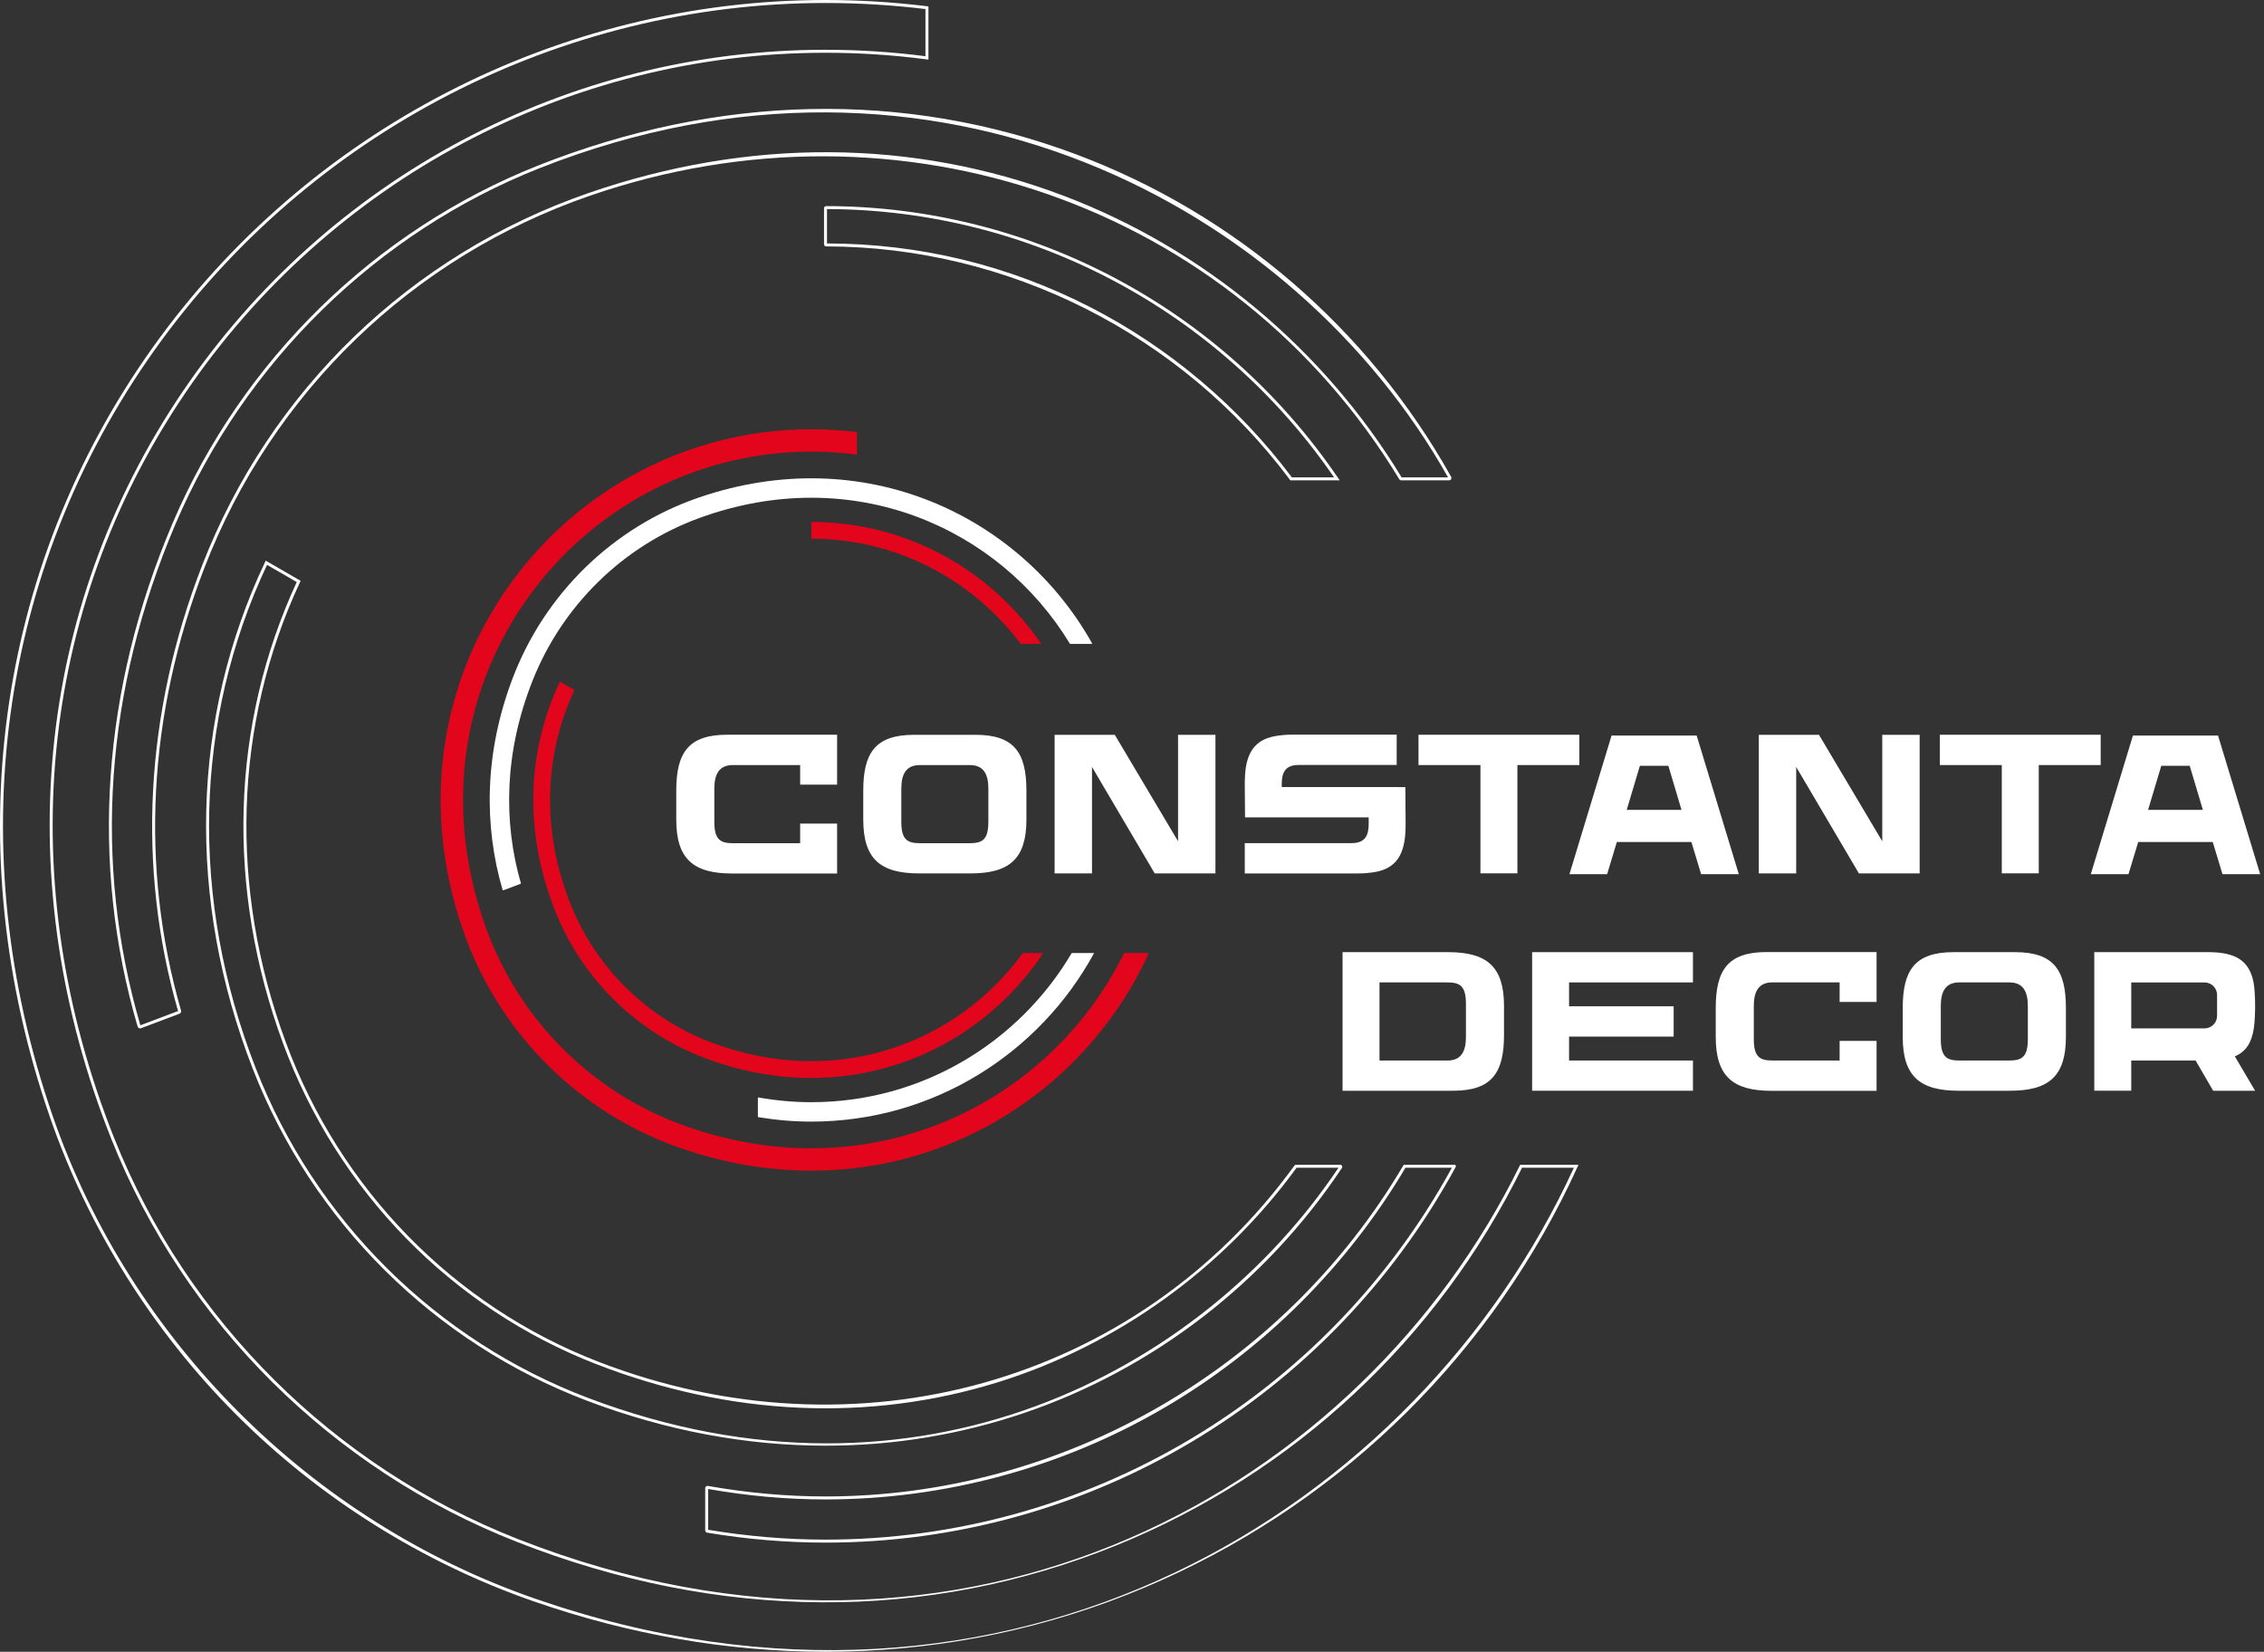 <svg width="329" height="240" viewBox="0 0 329 240" fill="none" xmlns="http://www.w3.org/2000/svg">
<rect x="0" y="0" width="329" height="240" fill="#333333" stroke="none"/>
<path d="M119.961 0.434C81.392 0.434 44.959 19.265 22.5 50.807C-0.331 82.872 -5.742 123.458 7.656 162.155C18.939 194.743 45.114 220.95 77.675 232.259C147.002 256.339 206.067 219.04 228.711 169.676H221.179C208.893 194.609 187.977 214.087 162.267 224.531C134.639 235.755 104.483 235.578 75.058 224.016C48.284 213.497 26.836 192.198 16.213 165.582C1.298 128.212 5.062 88.6 26.541 56.902C47.615 25.8 82.538 7.232 119.961 7.232C124.794 7.232 129.678 7.547 134.484 8.168V1.316C129.669 0.731 124.784 0.434 119.961 0.434ZM119.949 240C105.801 240 91.558 237.541 77.532 232.669C61.385 227.06 46.443 217.681 34.322 205.543C22.203 193.408 12.84 178.453 7.246 162.297C-6.198 123.465 -0.767 82.737 22.147 50.555C44.687 18.899 81.253 0 119.961 0C124.866 0 129.834 0.306 134.727 0.909L134.917 0.932V8.661L134.672 8.629C129.807 7.99 124.857 7.666 119.961 7.666C82.682 7.666 47.893 26.163 26.9 57.145C5.503 88.722 1.755 128.187 16.616 165.422C27.194 191.927 48.553 213.137 75.217 223.613C140.689 249.338 198.039 215.795 220.849 169.363L220.909 169.242H229.384L229.245 169.549C217.077 196.28 195.616 217.607 168.812 229.601C155.087 235.744 140.483 239.201 125.407 239.878C123.59 239.959 121.771 240 119.949 240Z" fill="white"/>
<path d="M187.725 69.358H193.859C177.121 45.006 149.616 30.45 120.177 30.379V35.37C133.671 35.403 146.57 38.533 158.518 44.674C169.918 50.534 180.015 59.068 187.725 69.358ZM194.68 69.791H187.508L187.443 69.704C171.6 48.502 146.405 35.829 120.046 35.803C119.879 35.803 119.744 35.667 119.744 35.501V30.254C119.744 30.084 119.882 29.946 120.053 29.946C149.817 29.975 177.629 44.744 194.449 69.453L194.68 69.791Z" fill="white"/>
<path d="M188.46 169.612L188.46 169.613C188.46 169.613 188.46 169.613 188.46 169.612ZM38.803 82.076C28.173 104.695 27.584 130.647 37.149 155.181C45.766 177.285 63.391 194.765 85.506 203.14C133.273 221.23 174.622 199.396 194.501 169.676H188.414C177.68 184.426 162.247 195.5 144.947 200.862C126.231 206.664 106.081 205.75 86.676 198.221C65.656 190.065 49.053 173.069 41.125 151.592C32.816 129.086 33.528 105.294 43.124 84.571L38.803 82.076ZM119.981 210.06C108.478 210.06 96.811 207.885 85.353 203.546C63.123 195.127 45.406 177.557 36.745 155.339C27.107 130.616 27.734 104.456 38.511 81.677L38.612 81.465L43.685 84.394L43.601 84.573C33.974 105.233 33.24 128.981 41.531 151.442C49.417 172.803 65.929 189.705 86.833 197.816C124.446 212.412 165.146 200.975 188.109 169.358C188.162 169.285 188.246 169.242 188.336 169.242H194.76C194.869 169.242 194.968 169.302 195.02 169.398C195.071 169.494 195.066 169.61 195.006 169.7C183.958 186.325 167.523 198.983 148.726 205.34C139.417 208.489 129.757 210.06 119.981 210.06Z" fill="white"/>
<path d="M102.912 222.283C108.611 223.23 114.347 223.71 119.961 223.71C157.87 223.71 192.715 203.013 210.982 169.676H204.236C195.727 184.057 183.614 196.114 169.199 204.547C154.302 213.263 137.276 217.87 119.961 217.87C114.347 217.87 108.612 217.36 102.912 216.353V222.283ZM119.961 224.145C114.3 224.145 108.516 223.658 102.77 222.699C102.601 222.671 102.478 222.526 102.478 222.354V216.239C102.478 216.138 102.522 216.044 102.599 215.98C102.675 215.915 102.776 215.887 102.875 215.906C108.587 216.921 114.336 217.437 119.961 217.437C154.252 217.437 186.426 199.01 203.926 169.349L203.989 169.242H211.459L211.591 169.459L211.53 169.575C193.236 203.233 158.148 224.145 119.961 224.145Z" fill="white"/>
<path d="M78.415 24.433C54.826 33.757 35.538 52.608 25.497 76.154C15.256 100.172 13.492 125.352 20.396 148.975L25.877 146.907C19.87 125.995 21.061 103.65 29.323 82.285C39.197 56.751 59.679 36.984 85.516 28.052C108.772 20.013 132.63 20.142 154.511 28.425C174.874 36.135 192.333 50.67 203.68 69.358H210.425C188.217 29.852 135.784 1.756 78.415 24.433ZM20.361 149.425C20.303 149.425 20.244 149.412 20.191 149.385C20.097 149.338 20.026 149.253 19.997 149.153C13.045 125.416 14.808 100.114 25.099 75.984C35.184 52.333 54.559 33.396 78.255 24.029C104.46 13.673 131.447 13.108 156.3 22.398C179.397 31.031 198.78 47.68 210.877 69.279C210.938 69.386 210.936 69.514 210.874 69.621C210.812 69.728 210.7 69.791 210.577 69.791H203.619C203.505 69.791 203.399 69.731 203.34 69.634C179.183 29.791 130.79 12.861 85.658 28.462C59.941 37.352 39.555 57.026 29.727 82.442C21.491 103.737 20.31 126.006 26.31 146.843C26.363 147.03 26.267 147.222 26.085 147.291L20.495 149.401C20.452 149.417 20.407 149.425 20.361 149.425Z" fill="white"/>
<path d="M163.354 138.476C152.58 160.407 126.399 173.457 99.015 163.403C85.864 158.575 75.451 148.106 70.665 134.94C57.687 99.238 83.941 65.623 117.898 65.623C120.144 65.623 122.356 65.772 124.527 66.057V62.779C122.354 62.511 120.142 62.371 117.898 62.371C82.145 62.371 54.416 97.385 67.201 134.924C72.271 149.809 83.958 161.624 98.808 166.794C128.173 177.017 156.063 162.401 166.953 138.476H163.354Z" fill="#E2051B"/>
<path d="M117.941 78.276C130.361 78.29 141.403 84.3 148.322 93.56H151.314C144.046 82.883 131.801 75.852 117.942 75.837C117.918 75.837 117.898 75.857 117.898 75.881V78.233C117.898 78.257 117.918 78.276 117.941 78.276Z" fill="#E2051B"/>
<path d="M148.62 138.491C139.147 151.533 121.599 158.348 103.371 151.474C93.754 147.848 86.174 140.167 82.585 130.536C78.534 119.662 79.374 109.057 83.472 100.263L81.359 99.044C76.799 108.683 75.918 120.387 80.681 132.377C84.579 142.193 92.479 149.964 102.354 153.708C122.418 161.314 141.728 153.331 151.562 138.534C151.578 138.509 151.56 138.477 151.531 138.477H148.649C148.638 138.477 148.627 138.482 148.62 138.491Z" fill="#E2051B"/>
<path d="M155.743 138.477C155.742 138.477 155.74 138.478 155.739 138.48C148.094 151.434 133.999 160.15 117.899 160.15C115.272 160.15 112.703 159.905 110.202 159.461C110.166 159.454 110.134 159.481 110.134 159.516V162.264C110.134 162.292 110.155 162.317 110.184 162.322C112.695 162.741 115.27 162.971 117.899 162.971C135.619 162.971 151.067 153.057 158.99 138.485C158.991 138.481 158.989 138.477 158.985 138.477H155.743Z" fill="white"/>
<path d="M101.529 72.302C89.04 76.598 79.107 86.319 74.448 98.678C70.382 109.462 70.306 119.981 73.039 129.315C73.051 129.357 73.097 129.38 73.139 129.364L75.645 128.418C75.681 128.405 75.701 128.366 75.69 128.328C73.114 119.378 73.289 109.275 77.375 98.942C81.711 87.979 90.547 79.309 101.624 75.27C123.889 67.153 145.222 76.626 155.474 93.532C155.485 93.55 155.503 93.56 155.523 93.56H158.645C158.689 93.56 158.718 93.511 158.697 93.473C148.27 74.859 125.49 64.06 101.529 72.302Z" fill="white"/>
<path d="M121.646 106.757V114.008H116.276V111.167H106.489C104.502 111.167 103.804 112.484 103.804 114.608V119.372C103.804 121.98 104.636 122.518 106.516 122.518H116.276V119.669H121.646V126.92H106.382C100.771 126.92 98.273 124.824 98.273 119.097V114.877C98.273 109.365 100.045 106.757 105.657 106.757H121.646Z" fill="white"/>
<path d="M143.627 114.604C143.627 112.483 142.929 111.167 140.942 111.167H133.662C131.675 111.167 130.977 112.483 130.977 114.604V119.377C130.977 121.981 131.81 122.518 133.689 122.518H140.915C142.794 122.518 143.627 121.981 143.627 119.377V114.604ZM149.158 114.879V119.094C149.158 124.813 146.661 126.907 141.05 126.907H133.555C127.943 126.907 125.447 124.813 125.447 119.094V114.879C125.447 109.375 127.219 106.77 132.83 106.77H141.775C147.387 106.77 149.158 109.375 149.158 114.879Z" fill="white"/>
<path d="M161.998 106.77L171.193 122.236V106.77H176.626V126.907H167.8L158.688 111.442V126.907H153.254V106.77H161.998Z" fill="white"/>
<path d="M204.261 119.65C204.261 122.005 203.972 122.861 203.82 123.359C203.385 124.776 202.49 125.857 200.972 126.407C200.236 126.673 199.001 126.911 197.387 126.911H180.888V122.507H196.428C198.466 122.507 198.897 121.27 198.897 119.665L198.891 118.769L180.927 118.764L180.888 114.007C180.888 111.652 181.176 110.796 181.329 110.298C181.763 108.882 182.659 107.8 184.177 107.251C184.912 106.984 186.147 106.747 187.762 106.747H202.965V111.15H188.727C186.657 111.15 186.259 112.387 186.258 113.991L186.261 114.36L204.222 114.365L204.261 119.65Z" fill="white"/>
<path d="M229.505 111.164H220.505V126.897H215.134V111.164H206.133V106.761H229.505V111.164Z" fill="white"/>
<path d="M238.304 111.276L236.394 117.674H244.353L242.442 111.276H238.304ZM252.679 127.017H247.202L245.79 122.345H234.957L233.545 127.017H228.067L234.189 106.88H246.557L252.679 127.017Z" fill="white"/>
<path d="M264.331 106.77L273.526 122.236V106.77H278.959V126.907H270.133L261.02 111.442V126.907H255.586V106.77H264.331Z" fill="white"/>
<path d="M305.268 111.164H296.268V126.897H290.897V111.164H281.896V106.761H305.268V111.164Z" fill="white"/>
<path d="M314.068 111.276L312.158 117.674H320.117L318.206 111.276H314.068ZM328.443 127.017H322.965L321.553 122.345H310.721L309.309 127.017H303.831L309.953 106.88H322.321L328.443 127.017Z" fill="white"/>
<path d="M200.466 154.096H210.344C212.33 154.096 213.028 152.78 213.028 150.659V145.887C213.028 143.283 212.196 142.746 210.317 142.746H200.466V154.096ZM195.097 138.349H210.451C216.062 138.349 218.56 140.443 218.56 146.162V150.378C218.56 155.881 216.788 158.486 211.176 158.486H195.097V138.349Z" fill="white"/>
<path d="M228.014 142.745V146.215H243.211V150.619H228.014V154.095H246.017V158.486H222.645V138.349H246.017V142.745H228.014Z" fill="white"/>
<path d="M272.701 138.335V145.586H267.331V142.745H257.544C255.557 142.745 254.859 144.062 254.859 146.186V150.95C254.859 153.558 255.691 154.095 257.571 154.095H267.331V151.247H272.701V158.499H257.437C251.825 158.499 249.328 156.402 249.328 150.676V146.454C249.328 140.943 251.1 138.335 256.712 138.335H272.701Z" fill="white"/>
<path d="M294.682 146.182C294.682 144.061 293.984 142.745 291.997 142.745H284.717C282.73 142.745 282.032 144.061 282.032 146.182V150.955C282.032 153.559 282.865 154.096 284.744 154.096H291.971C293.85 154.096 294.682 153.559 294.682 150.955V146.182ZM300.214 146.457V150.672C300.214 156.391 297.717 158.486 292.105 158.486H284.611C278.998 158.486 276.502 156.391 276.502 150.672V146.457C276.502 140.953 278.274 138.349 283.885 138.349H292.83C298.442 138.349 300.214 140.953 300.214 146.457Z" fill="white"/>
<path d="M309.708 149.428H320.357C321.364 149.428 322.181 148.611 322.181 147.604V144.572C322.181 143.565 321.364 142.748 320.357 142.748H309.708V149.428ZM324.76 153.492L327.711 158.49H321.616L319.06 154.099H309.708V158.483H304.338V138.346H320.837C324.853 138.346 326.855 139.544 327.485 142.749C327.639 143.53 327.711 145.113 327.711 146.084C327.711 147.053 327.658 148.546 327.527 149.396C327.205 151.475 326.41 152.796 324.76 153.492Z" fill="white"/>
</svg>
